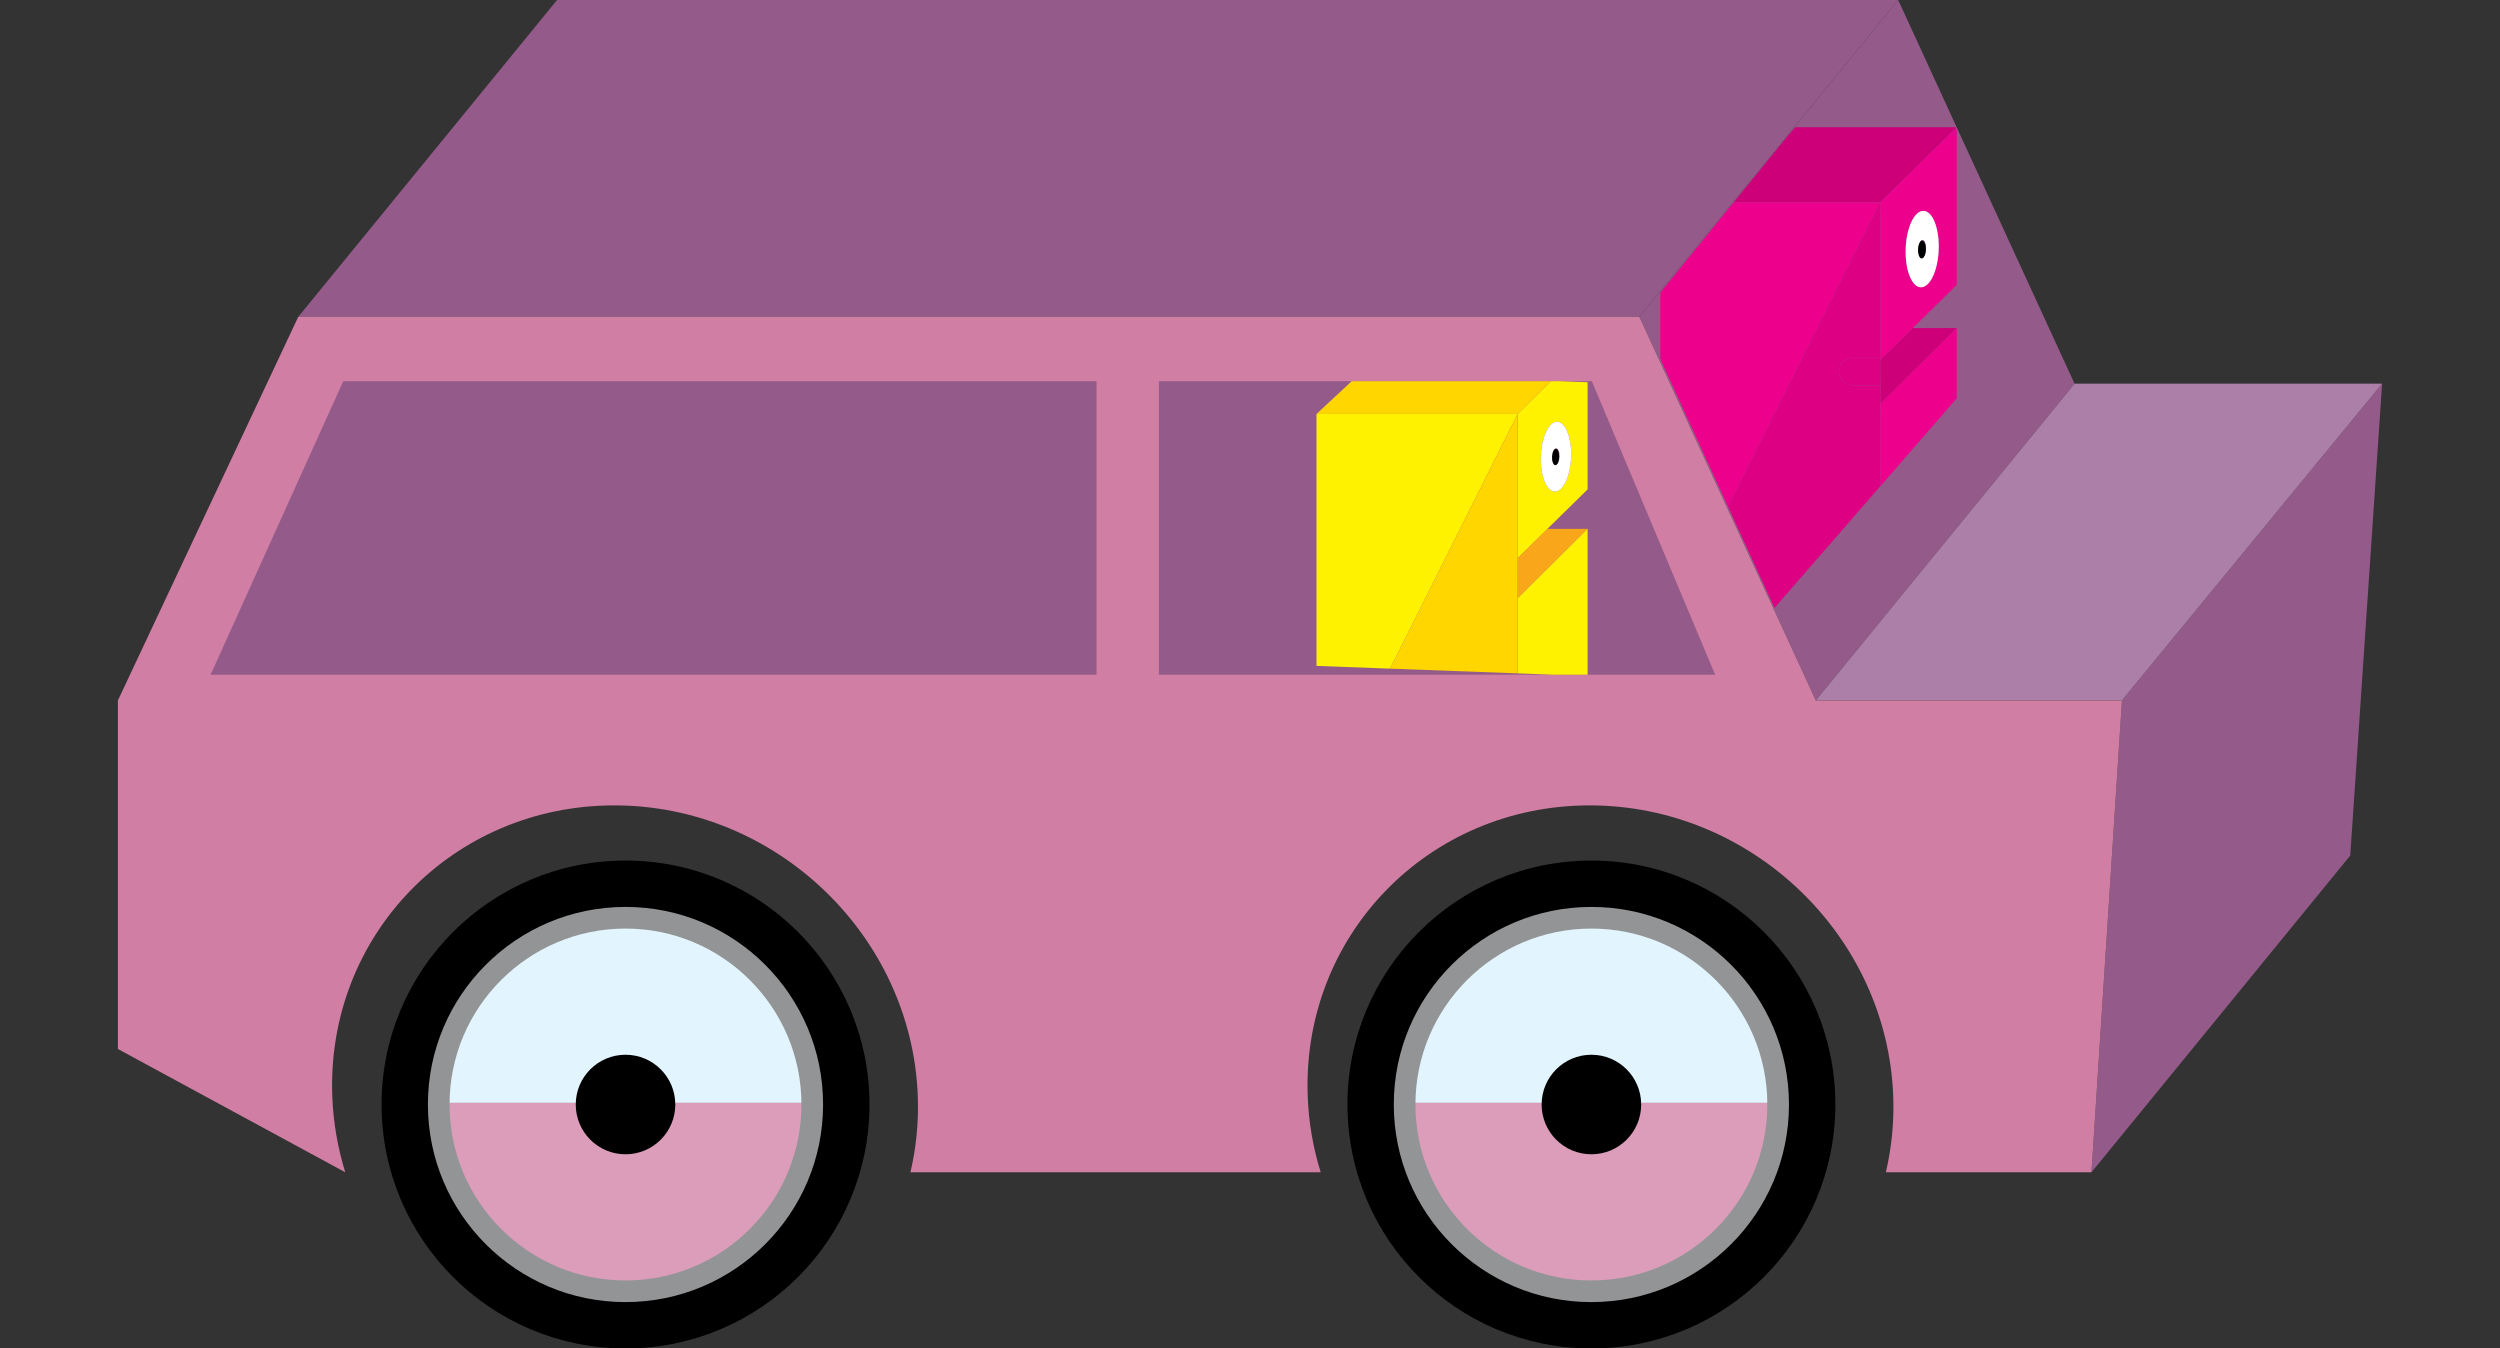 <?xml version="1.0" encoding="utf-8"?>
<!-- Generator: Adobe Illustrator 17.0.0, SVG Export Plug-In . SVG Version: 6.00 Build 0)  -->
<!DOCTYPE svg PUBLIC "-//W3C//DTD SVG 1.1//EN" "http://www.w3.org/Graphics/SVG/1.1/DTD/svg11.dtd">
<svg version="1.1" id="Layer_1" xmlns="http://www.w3.org/2000/svg" xmlns:xlink="http://www.w3.org/1999/xlink" x="0px" y="0px"
	 width="106.04px" height="57.197px" viewBox="0 0 106.04 57.197" enable-background="new 0 0 106.04 57.197" xml:space="preserve">
<rect x="0" y="0" width="106.04" height="57.197" fill="#333333" stroke="none"/>
<path fill="#E2F4FD" d="M76.864,46.781c-0.037-5.14-4.213-9.296-9.362-9.296s-9.326,4.156-9.362,9.296H76.864z"/>
<path fill="#DC9DBA" d="M76.864,46.778c-0.037,5.14-4.213,9.296-9.362,9.296s-9.326-4.156-9.362-9.296H76.864z"/>
<path fill="#929496" d="M75.947,46.849h-0.984c-0.001,2.064-0.834,3.923-2.186,5.277c-1.354,1.352-3.213,2.185-5.277,2.186
	c-2.064,0-3.923-0.834-5.277-2.186c-1.352-1.354-2.185-3.213-2.186-5.277c0.001-2.064,0.834-3.923,2.186-5.277
	c1.354-1.352,3.213-2.185,5.277-2.186c2.064,0,3.923,0.834,5.277,2.186c1.352,1.354,2.185,3.213,2.186,5.277H75.947h0.984
	c0-2.601-1.057-4.964-2.762-6.668c-1.703-1.705-4.067-2.762-6.668-2.762s-4.964,1.057-6.668,2.762
	c-1.705,1.703-2.762,4.067-2.762,6.668c0,2.601,1.057,4.964,2.762,6.668c1.703,1.705,4.067,2.762,6.668,2.762
	s4.964-1.057,6.668-2.762c1.705-1.703,2.762-4.067,2.762-6.668H75.947z"/>
<path d="M76.865,46.849h-0.984c0,2.317-0.936,4.406-2.455,5.926c-1.52,1.518-3.609,2.454-5.926,2.455
	c-2.317,0-4.406-0.936-5.926-2.455c-1.518-1.52-2.454-3.609-2.455-5.926c0-2.317,0.936-4.406,2.455-5.926
	c1.52-1.518,3.609-2.454,5.926-2.455c2.317,0,4.406,0.936,5.926,2.455c1.518,1.52,2.454,3.609,2.455,5.926L76.865,46.849l0.984,0
	c0-2.854-1.16-5.447-3.031-7.317c-1.869-1.871-4.463-3.031-7.317-3.031c-2.854,0-5.447,1.16-7.317,3.031
	c-1.871,1.869-3.031,4.463-3.031,7.317s1.16,5.447,3.031,7.317c1.869,1.871,4.463,3.031,7.317,3.031
	c2.854,0.001,5.447-1.16,7.317-3.031c1.871-1.869,3.031-4.463,3.031-7.317C77.849,46.849,76.865,46.849,76.865,46.849z"/>
<circle cx="67.501" cy="46.849" r="2.111"/>
<path fill="#E2F4FD" d="M35.894,46.781c-0.037-5.14-4.213-9.296-9.362-9.296s-9.326,4.156-9.362,9.296H35.894z"/>
<path fill="#DC9DBA" d="M35.894,46.778c-0.037,5.14-4.213,9.296-9.362,9.296s-9.326-4.156-9.362-9.296H35.894z"/>
<path fill="#929496" d="M34.978,46.849h-0.984c0,2.064-0.834,3.923-2.186,5.277c-1.354,1.352-3.213,2.185-5.277,2.186
	c-2.064,0-3.923-0.834-5.277-2.186c-1.352-1.354-2.185-3.213-2.186-5.277c0-2.064,0.834-3.923,2.186-5.277
	c1.354-1.352,3.213-2.185,5.277-2.186c2.064,0,3.923,0.834,5.277,2.186c1.352,1.354,2.185,3.213,2.186,5.277H34.978h0.984
	c0.001-2.601-1.057-4.964-2.762-6.668c-1.703-1.705-4.067-2.762-6.668-2.762s-4.964,1.057-6.668,2.762
	c-1.705,1.703-2.762,4.067-2.762,6.668c-0.001,2.601,1.057,4.964,2.762,6.668c1.703,1.705,4.067,2.762,6.668,2.762
	s4.964-1.057,6.668-2.762c1.705-1.703,2.762-4.067,2.762-6.668H34.978z"/>
<path d="M35.896,46.849h-0.984c0,2.317-0.937,4.406-2.455,5.926c-1.52,1.518-3.609,2.454-5.926,2.455
	c-2.317,0-4.406-0.936-5.926-2.455c-1.518-1.52-2.454-3.609-2.455-5.926c0-2.317,0.936-4.406,2.455-5.926
	c1.52-1.518,3.609-2.454,5.926-2.455c2.317,0,4.406,0.936,5.926,2.455c1.518,1.52,2.454,3.609,2.455,5.926L35.896,46.849l0.984,0
	c0.001-2.854-1.16-5.447-3.031-7.317c-1.869-1.871-4.463-3.031-7.317-3.031s-5.447,1.16-7.317,3.031
	c-1.871,1.869-3.031,4.463-3.031,7.317s1.16,5.447,3.031,7.317c1.869,1.871,4.463,3.031,7.317,3.031
	c2.854,0.001,5.447-1.16,7.317-3.031c1.871-1.869,3.031-4.463,3.031-7.317C36.88,46.849,35.896,46.849,35.896,46.849z"/>
<circle cx="26.532" cy="46.849" r="2.111"/>
<polygon fill="#945B8A" points="90.004,29.71 101.039,16.274 99.688,36.288 88.712,49.724 "/>
<polyline fill="#945B8A" points="69.536,13.436 80.513,0 87.994,16.274 77.018,29.71 69.536,13.436 "/>
<polygon fill="#945B8A" points="12.653,13.436 23.629,0 80.513,0 69.536,13.436 "/>
<polygon fill="#AC7FA8" points="77.018,29.71 87.994,16.274 101.039,16.274 90.004,29.71 "/>
<path fill="#D17EA4" d="M77.018,29.71h12.987l-1.293,20.013h-8.721c0.241-1.028,0.354-2.109,0.312-3.228
	c-0.251-6.812-6.015-12.334-12.873-12.334s-12.214,5.522-11.962,12.334c0.041,1.119,0.23,2.2,0.551,3.228H38.617
	c0.241-1.028,0.354-2.109,0.312-3.228c-0.251-6.812-6.015-12.334-12.873-12.334s-12.214,5.522-11.962,12.334
	c0.041,1.119,0.234,2.2,0.55,3.228l-9.643-5.229V29.71l7.651-16.274h56.883L77.018,29.71"/>
<polygon fill="#945B8A" points="8.932,28.619 14.559,16.169 67.52,16.169 72.75,28.619 "/>
<rect x="46.512" y="15.272" fill="#D17EA4" width="2.644" height="14.086"/>
<polygon fill="none" points="80.905,-0.032 76.149,5.395 82.944,5.395 82.961,5.431 82.997,5.512 82.997,12.084 81.133,13.914 
	82.997,13.914 82.997,16.896 86.263,13.141 "/>
<polygon fill="none" points="73.537,8.583 75.859,5.726 69.501,12.981 70.424,15.207 70.424,12.413 "/>
<polygon fill="none" points="70.494,15.377 74.956,26.142 75.267,25.784 73.293,21.48 "/>
<polygon fill="#CD007A" points="79.753,16.343 79.756,16.343 79.756,17.13 82.997,13.914 81.133,13.914 79.754,15.268 "/>
<polygon fill="#CD007A" points="73.537,8.583 79.755,8.583 82.961,5.431 82.944,5.395 76.149,5.395 75.859,5.726 "/>
<polygon fill="#EC008C" points="79.756,17.13 79.754,20.625 82.997,16.896 82.997,13.914 "/>
<path fill="#EC008C" d="M79.756,8.583v6.596h-0.003h-1.169c-0.322,0-0.582,0.26-0.582,0.582c0,0,0,0,0,0
	c0-0.322,0.261-0.581,0.582-0.581h1.17v0.088v0l1.379-1.354l1.864-1.83V5.512l-0.036-0.081l-3.206,3.152H79.756z M81.471,12.185
	c-0.387-0.014-0.674-0.752-0.64-1.647c0.033-0.895,0.374-1.609,0.761-1.595c0.387,0.014,0.674,0.752,0.64,1.647
	C82.199,11.486,81.858,12.2,81.471,12.185z"/>
<polygon fill="#EC008C" points="73.293,21.48 79.755,8.583 73.537,8.583 70.424,12.413 70.424,15.207 70.494,15.377 "/>
<path fill="#EC008C" d="M78.002,15.761C78.002,15.761,78.002,15.761,78.002,15.761c0-0.322,0.26-0.582,0.582-0.582h-0.001
	c-0.322,0-0.582,0.26-0.582,0.582c0,0.151,0.061,0.286,0.155,0.389C78.063,16.047,78.002,15.913,78.002,15.761
	C78.002,15.762,78.002,15.762,78.002,15.761z"/>
<rect x="79.754" y="8.583" fill="#EC008C" width="0.001" height="6.596"/>
<polygon fill="#EC008C" points="79.756,17.13 79.756,16.343 79.753,16.343 79.752,20.627 79.754,20.625 "/>
<polygon fill="#CD007A" points="79.754,15.268 79.747,15.275 79.747,16.343 79.753,16.343 79.754,15.268 "/>
<path fill="#DD0083" d="M79.754,15.268V15.18h-1.17c-0.321,0-0.582,0.26-0.582,0.581c0,0,0,0,0,0.001
	c0,0.151,0.061,0.285,0.154,0.388c0.107,0.117,0.256,0.193,0.427,0.193h0.001h1.162h0.001v-1.068L79.754,15.268z"/>
<path fill="#DD0083" d="M79.753,16.343h-0.006h-0.001h-1.162h-0.001c-0.17,0-0.32-0.076-0.427-0.193
	c-0.094-0.103-0.155-0.238-0.155-0.389c0-0.322,0.26-0.582,0.582-0.582h0.001h1.169l0.002-6.596L73.293,21.48l1.974,4.304
	l4.485-5.157L79.753,16.343z"/>
<path fill="#FFFFFF" d="M81.592,8.944c-0.387-0.014-0.727,0.7-0.761,1.595c-0.033,0.895,0.253,1.633,0.64,1.647
	c0.387,0.014,0.727-0.7,0.761-1.595C82.265,9.695,81.979,8.958,81.592,8.944z M81.518,10.94c-0.091-0.003-0.158-0.176-0.15-0.386
	c0.008-0.21,0.087-0.377,0.178-0.374s0.158,0.176,0.15,0.386C81.688,10.776,81.609,10.944,81.518,10.94z"/>
<ellipse transform="matrix(0.037 -0.999 0.999 0.037 67.954 91.645)" cx="81.532" cy="10.561" rx="0.38" ry="0.164"/>
<polygon fill="none" points="69.55,16.295 67.339,16.213 67.339,20.76 65.634,22.433 67.339,22.433 67.339,28.619 65.906,28.619 
	74.314,28.931 "/>
<polygon fill="none" points="57.334,16.168 65.787,16.168 66.132,16.168 16.626,14.33 10.54,26.564 55.841,28.245 55.841,17.558 "/>
<polygon fill="#FAA61A" points="64.372,24.654 64.374,24.654 64.374,25.374 67.339,22.433 65.634,22.433 64.373,23.671 "/>
<polygon fill="#FFD600" points="57.334,16.168 55.841,17.558 58.392,17.558 64.374,17.558 65.787,16.168 "/>
<polygon fill="#FFF200" points="67.339,22.433 64.374,25.374 64.372,28.562 65.906,28.619 67.339,28.619 "/>
<path fill="#FFF200" d="M65.787,16.168l-1.413,1.39v6.032h-0.001l0,0.081l1.261-1.238l1.705-1.673v-4.547l-1.207-0.045H65.787z
	 M65.943,20.852c-0.354-0.013-0.616-0.687-0.586-1.506c0.03-0.818,0.342-1.471,0.696-1.458c0.354,0.013,0.616,0.687,0.586,1.506
	C66.609,20.212,66.297,20.865,65.943,20.852z"/>
<polygon fill="#FFF200" points="64.374,17.558 64.373,23.59 64.374,23.59 "/>
<polygon fill="#FFF200" points="64.374,25.374 64.374,24.654 64.372,24.654 64.371,28.562 64.372,28.562 "/>
<polygon fill="#FFF200" points="64.374,17.558 58.392,17.558 55.841,17.558 55.841,28.245 58.961,28.361 "/>
<polygon fill="#FFD600" points="64.372,24.654 64.373,23.671 64.373,23.59 64.374,17.558 58.961,28.361 64.371,28.562 "/>
<path fill="#FFFFFF" d="M66.053,17.888c-0.354-0.013-0.665,0.64-0.696,1.458c-0.03,0.818,0.232,1.493,0.586,1.506
	c0.354,0.013,0.665-0.64,0.696-1.458C66.669,18.576,66.407,17.901,66.053,17.888z M65.987,19.713
	c-0.083-0.003-0.144-0.161-0.137-0.353s0.08-0.345,0.163-0.342c0.083,0.003,0.144,0.161,0.137,0.353
	C66.143,19.563,66.07,19.716,65.987,19.713z"/>
<ellipse transform="matrix(0.037 -0.999 0.999 0.037 44.194 84.6)" cx="66" cy="19.365" rx="0.348" ry="0.15"/>
</svg>
